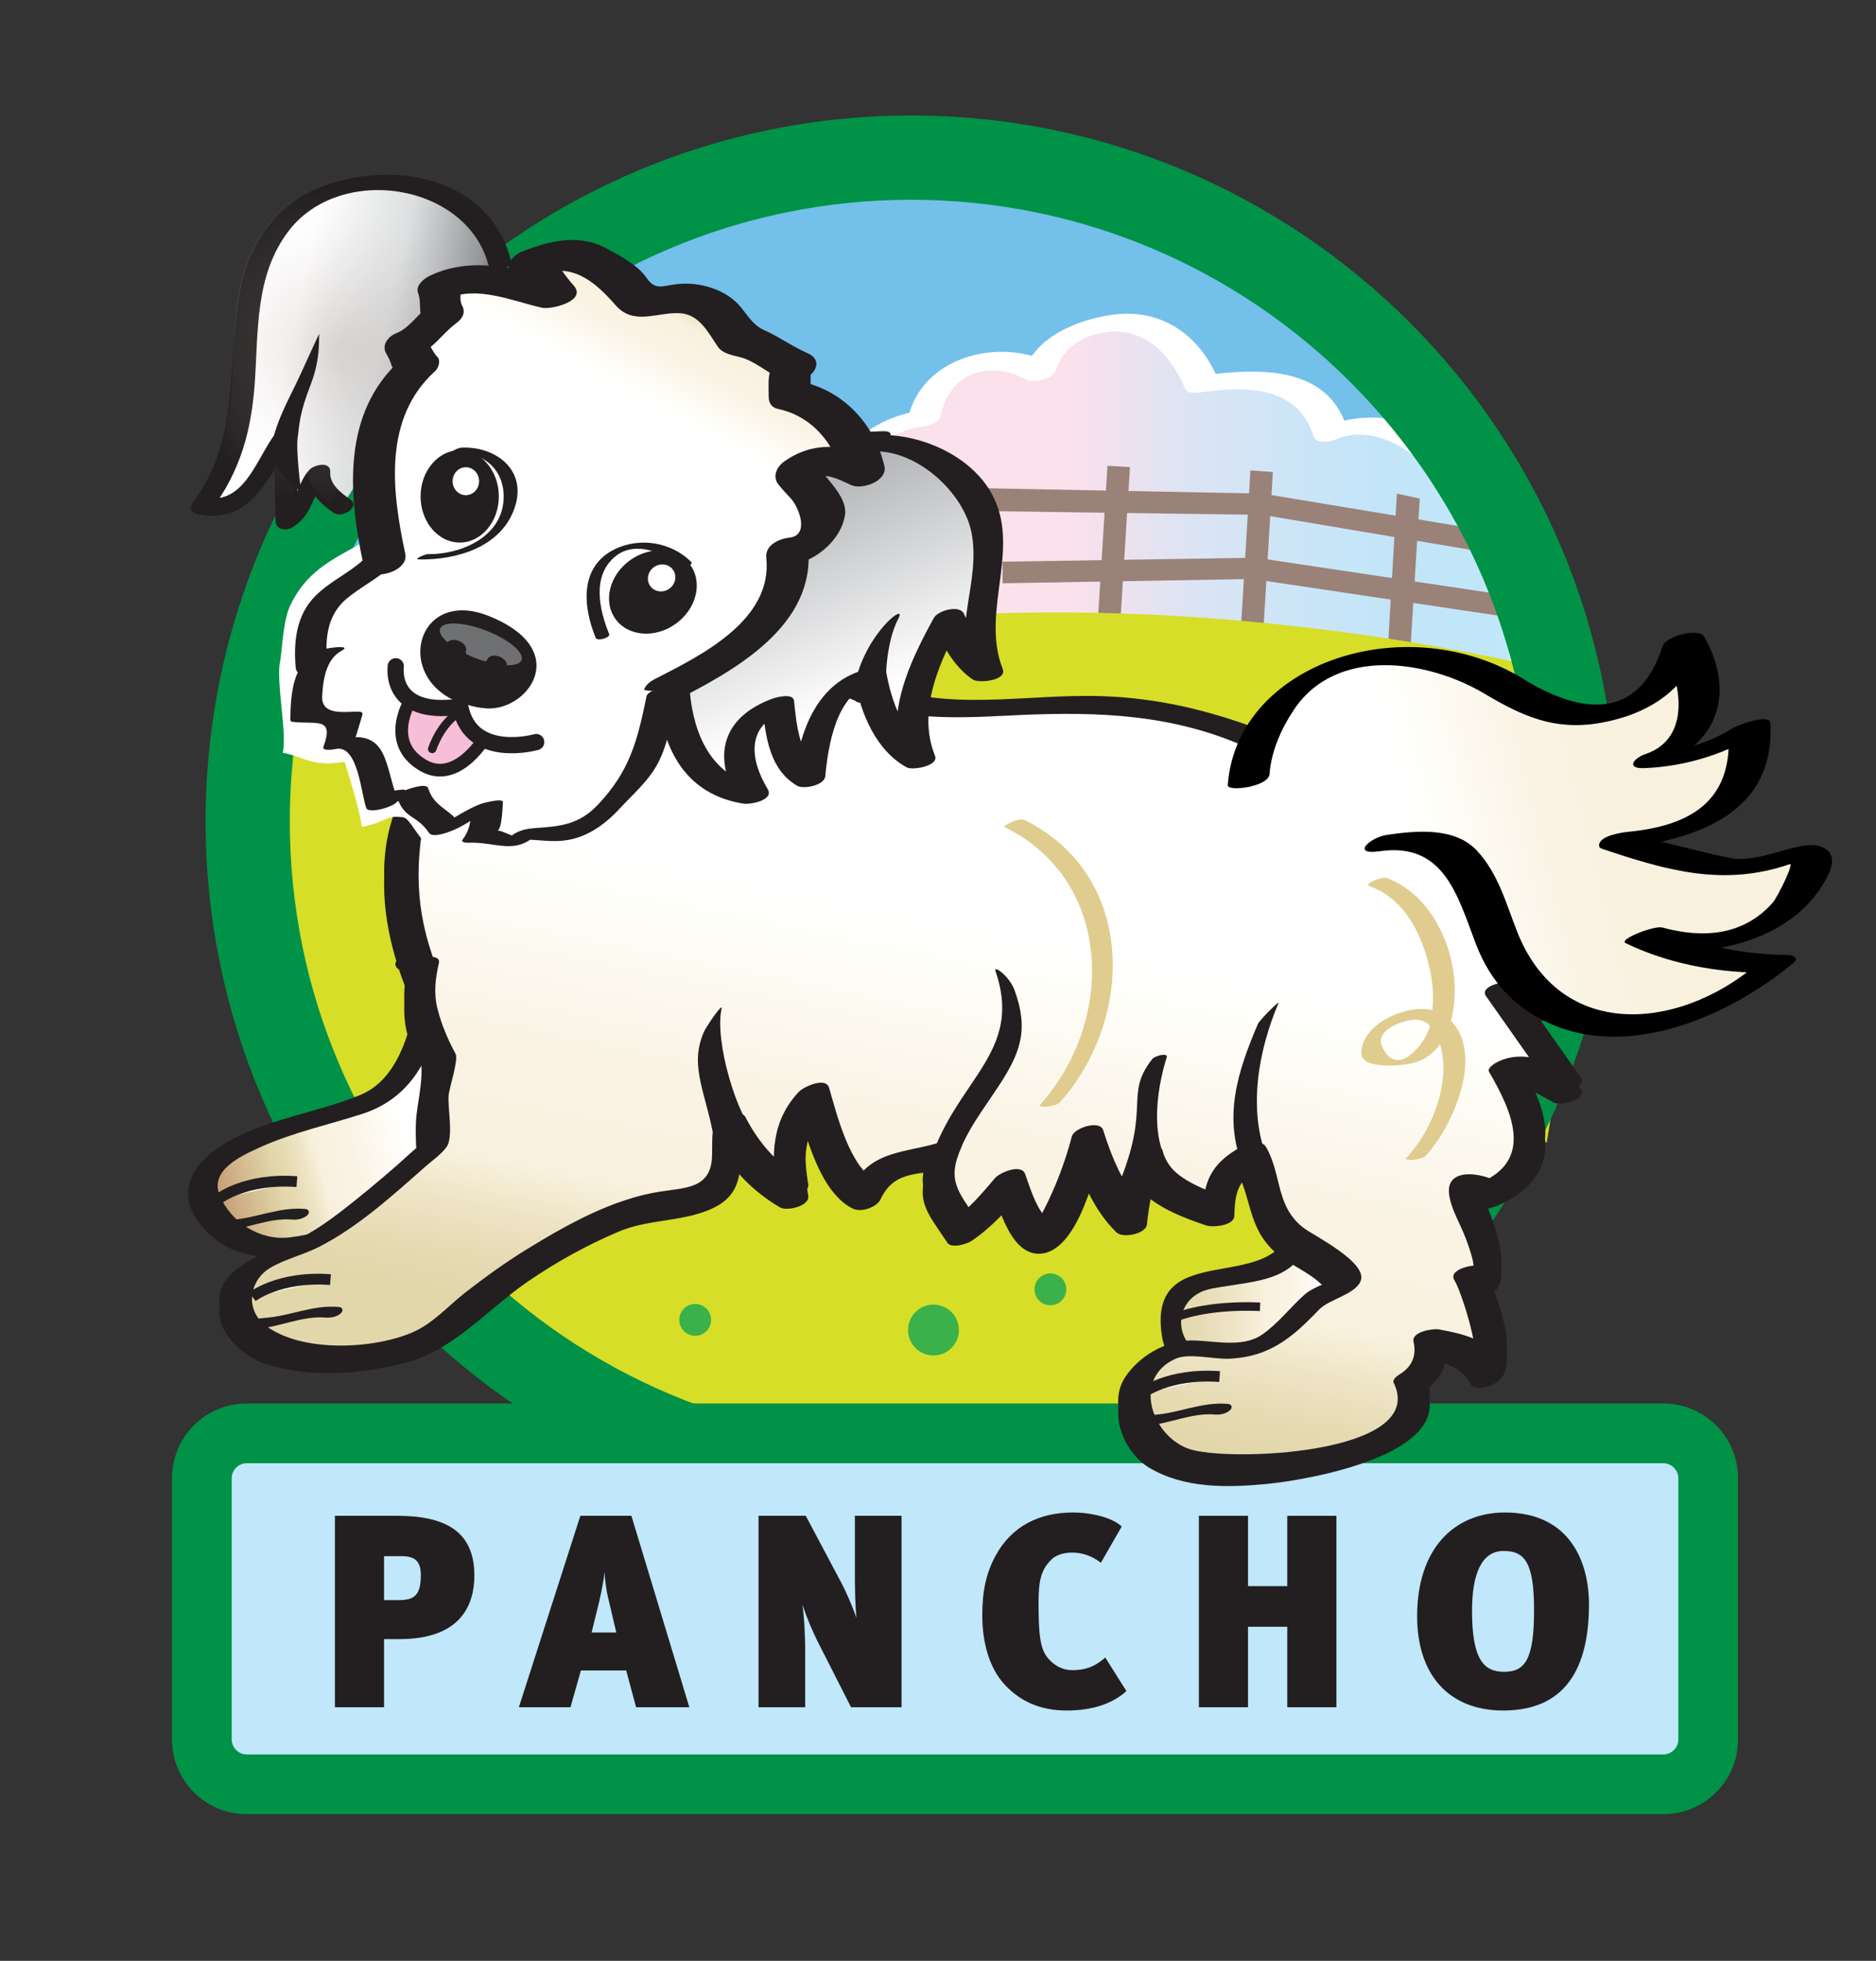 <?xml version="1.0" encoding="UTF-8" standalone="no"?>
<svg
   xmlns:dc="http://purl.org/dc/elements/1.1/"
   xmlns:cc="http://creativecommons.org/ns#"
   xmlns:rdf="http://www.w3.org/1999/02/22-rdf-syntax-ns#"
   xmlns:svg="http://www.w3.org/2000/svg"
   xmlns="http://www.w3.org/2000/svg"
   xmlns:sodipodi="http://sodipodi.sourceforge.net/DTD/sodipodi-0.dtd"
   xmlns:inkscape="http://www.inkscape.org/namespaces/inkscape"
   inkscape:version="1.0 (4035a4f, 2020-05-01)"
   sodipodi:docname="Pancho copy.svg"
   xml:space="preserve"
   enable-background="new 0 0 246 257"
   viewBox="0 0 246 257"
   height="257px"
   width="246px"
   y="0px"
   x="0px"
   id="Layer_1"
   version="1.1"><rect x="0" y="0" width="246" height="257" fill="#333333" stroke="none"/><defs
   id="defs412" /><sodipodi:namedview
   inkscape:current-layer="Layer_1"
   inkscape:window-maximized="0"
   inkscape:window-y="23"
   inkscape:window-x="0"
   inkscape:cy="128.5"
   inkscape:cx="123"
   inkscape:zoom="2.9416342"
   showgrid="false"
   id="namedview410"
   inkscape:window-height="480"
   inkscape:window-width="713"
   inkscape:pageshadow="2"
   inkscape:pageopacity="0"
   guidetolerance="10"
   gridtolerance="10"
   objecttolerance="10"
   borderopacity="1"
   bordercolor="#666666"
   pagecolor="#ffffff" />
<g
   display="none"
   id="bg">
	
		<rect
   id="rect10"
   height="283.5"
   width="387.5"
   stroke-miterlimit="10"
   stroke-width="6.672"
   stroke="#FFFFFF"
   fill="#27AAE1"
   display="inline"
   y="-13"
   x="-69.5" />
</g>
<path
   id="path13"
   d="M37.076,103.99c0-45.287,36.713-82,82-82c45.292,0,82.004,36.713,82.004,82s-36.713,82-82.004,82  C73.788,185.99,37.076,149.277,37.076,103.99z"
   fill="#73C0EB" />
<g
   id="g34">
	
		<linearGradient
   gradientTransform="matrix(1 0 0 -1 -0.055 256.859)"
   y2="191.425"
   x2="200.636"
   y1="191.425"
   x1="111.576"
   gradientUnits="userSpaceOnUse"
   id="SVGID_1_">
		<stop
   id="stop15"
   style="stop-color:#FBE1EC"
   offset="0.331" />
		<stop
   id="stop17"
   style="stop-color:#F5E1ED"
   offset="0.357" />
		<stop
   id="stop19"
   style="stop-color:#DDE4F3"
   offset="0.494" />
		<stop
   id="stop21"
   style="stop-color:#CDE5F7"
   offset="0.641" />
		<stop
   id="stop23"
   style="stop-color:#C2E5F8"
   offset="0.801" />
		<stop
   id="stop25"
   style="stop-color:#C0E7FA"
   offset="1" />
	</linearGradient>
	<path
   id="path28"
   d="M174.443,56.676c-1.787-7.543-10.324-7.346-16.875-6.353c-4.764-12.903-19.857-7.81-21.246-1.588   c-6.154-3.772-14.36-0.397-15.154,6.087c0,0-11.91,1.061-9.264,12.971s14.822,15.219,14.822,15.219l51.355,1.986l22.498,3.572   c0,0-2.248-18.66-9.926-26.865C182.979,53.5,174.443,56.676,174.443,56.676z"
   fill="url(#SVGID_1_)" />
	<g
   id="g32">
		<path
   id="path30"
   d="M176.617,56.094c-2.482-8.209-11.725-7.881-18.729-6.889c0.617,0.18,1.236,0.358,1.854,0.537    c-2.383-5.753-7.35-9.345-13.742-8.502c-4.633,0.611-10.383,2.875-11.846,7.793c1.305-0.436,2.605-0.869,3.91-1.304    c-6.91-3.671-17.393-1.048-19.064,7.391c0.83-0.472,1.659-0.942,2.488-1.415c-3.434,0.352-7.434,1.918-9.696,4.604    c-5.09,6.043-1.45,14.779,3.36,19.81c6.499,6.794,13.734,6.171,22.302,6.501c12.48,0.482,24.963,0.965,37.443,1.448    c6.801,0.263,16.34,2.354,24.332,3.625c0.928,0.147,3.697-0.292,3.521-1.702c-1.793-14.421-9.871-38.822-29.146-32.122    c-2.889,1.005-0.225,2.278,1.674,1.618c8.562-2.977,16.135,7.602,19.043,15.029c2.062,5.275,3.385,11.019,4.084,16.64    c1.174-0.567,2.348-1.134,3.52-1.702c-7.594-1.205-15.52-3.322-23.201-3.619c-9.471-0.367-18.941-0.732-28.412-1.099    c-5.488-0.212-10.977-0.425-16.467-0.638c-1.695-0.064-3.391-0.131-5.088-0.196c-2.064-0.08,0.34,0.335-1.076-0.149    c-6.25-2.142-11.155-6.941-13.257-13.203c-1.82-5.424,0.088-11.957,6.424-12.604c0.726-0.074,2.312-0.528,2.487-1.415    c1.116-5.632,6.26-7.43,11.245-4.783c1.012,0.538,3.553-0.104,3.91-1.304c0.928-3.124,4.143-4.793,7.234-4.979    c4.766-0.289,8.008,3.438,9.668,7.445c0.275,0.664,1.279,0.618,1.855,0.537c5.932-0.84,12.951-1.023,15.02,5.814    C172.699,58.678,177.033,57.469,176.617,56.094z"
   fill="#FFFFFF" />
	</g>
</g>
<g
   id="g46">
	<polygon
   id="polygon36"
   points="146.93,81.191 143.98,81.024 145.225,61.049 148.176,61.217  "
   fill="#9A8279" />
	<polygon
   id="polygon38"
   points="165.672,82.482 162.725,82.316 163.969,61.652 166.914,61.869  "
   fill="#9A8279" />
	<polygon
   id="polygon40"
   points="184.93,85.361 181.984,85.193 183.176,64.699 186.174,65.35  "
   fill="#9A8279" />
	<polygon
   id="polygon42"
   points="198.186,72.963 165.547,67.479 125,66.934 120.747,63.827 165.557,64.697 197.098,69.918  "
   fill="#9A8279" />
	<polygon
   id="polygon44"
   points="198.619,81.01 164.26,75.885 131.469,76.447 131.469,73.619 164.703,73.094 198.779,78.2  "
   fill="#9A8279" />
</g>
<path
   id="path48"
   d="M204.83,88.24c-1.516-0.506-33.619-8.637-70.756-7.932c-36.336,0.689-77.99,3.068-100,15.682l2.75,21.75  l166.005,32l8-50L204.83,88.24z"
   fill="#D6DE27" />
<polygon
   id="polygon50"
   points="34.469,91.447 201.08,139.656 166.746,188.99   79.742,188.324 40.076,142.656 "
   stroke-miterlimit="10"
   stroke="#AFD137"
   fill="#D6DE27" />
<g
   id="g54">
	<path
   id="path52"
   d="M119.471,200.16c-51.01,0-92.51-41.501-92.51-92.511c0-51.011,41.5-92.509,92.51-92.509   c51.015,0,92.515,41.498,92.515,92.509C211.986,158.659,170.486,200.16,119.471,200.16z M119.471,26.182   c-44.922,0-81.469,36.547-81.469,81.468c0,44.922,36.547,81.47,81.469,81.47c44.927,0,81.474-36.548,81.474-81.47   C200.945,62.729,164.398,26.182,119.471,26.182z"
   fill="#009247" />
</g>
<circle
   id="circle56"
   r="3.333"
   cy="174.324"
   cx="122.408"
   fill="#3AB14A" />
<circle
   id="circle58"
   r="2.084"
   cy="168.991"
   cx="137.74"
   fill="#3AB14A" />
<circle
   id="circle60"
   r="2.084"
   cy="172.99"
   cx="91.16"
   fill="#3AB14A" />
<g
   id="g70">
	<g
   id="g64">
		<path
   id="path62"
   d="M223.994,227.99c0,3.229-2.643,5.871-5.871,5.871H32.34    c-3.229,0-5.873-2.643-5.873-5.871v-34.252c0-3.23,2.644-5.873,5.873-5.873h185.783c3.229,0,5.871,2.643,5.871,5.873V227.99z"
   stroke-miterlimit="10"
   stroke="#8BC541"
   fill="#C0E7FA" />
	</g>
	<g
   id="g68">
		<path
   id="path66"
   d="M218.123,237.775H32.34c-5.396,0-9.787-4.391-9.787-9.785v-34.252c0-5.396,4.392-9.787,9.787-9.787    h185.783c5.396,0,9.785,4.391,9.785,9.787v34.252C227.908,233.385,223.52,237.775,218.123,237.775z M32.34,191.781    c-1.062,0-1.957,0.896-1.957,1.957v34.252c0,1.061,0.896,1.957,1.957,1.957h185.783c1.061,0,1.957-0.896,1.957-1.957v-34.252    c0-1.061-0.896-1.957-1.957-1.957H32.34z"
   fill="#009247" />
	</g>
</g>
<rect
   id="rect72"
   height="32.096"
   width="169.967"
   fill="none"
   y="195.99"
   x="38.742" />
<g
   id="g86"
   enable-background="new    ">
	<path
   id="path74"
   d="M52.377,214.833h-2.016v8.927h-6.443v-25.089h8.171c6.371,0,10.115,2.088,10.115,7.812   C62.204,210.189,60.584,214.833,52.377,214.833z M52.593,203.962h-2.232v5.76h1.872c2.016,0,2.952-0.54,2.952-3.275   C55.185,204.358,54.141,203.962,52.593,203.962z"
   fill="#231F20" />
	<path
   id="path76"
   d="M83.409,223.76l-1.296-4.823h-5.939l-1.368,4.823h-6.767l8.063-25.089h6.695l7.595,25.089H83.409z    M79.737,209.397c-0.252-1.044-0.432-2.447-0.468-3.384c-0.072,0.937-0.324,2.232-0.684,3.852l-1.008,4.104h3.24L79.737,209.397z"
   fill="#231F20" />
	<path
   id="path78"
   d="M111.597,223.76l-4.427-8.711c-0.648-1.296-1.404-3.096-1.944-4.716c0.144,0.973,0.36,3.276,0.36,6.372   v7.055h-6.119v-25.089h6.191l4.572,8.603c0.72,1.332,1.476,3.096,2.087,4.788c-0.18-1.477-0.216-3.96-0.216-5.615v-7.775h6.119   v25.089H111.597z"
   fill="#231F20" />
	<path
   id="path80"
   d="M139.893,224.191c-3.096,0-5.903-0.936-8.207-3.455c-1.98-2.196-2.88-5.472-2.88-9.035   c0-3.132,0.504-5.507,1.728-7.775c2.124-3.923,5.76-5.687,10.15-5.687c2.556,0,5.256,0.72,6.407,1.836l-2.735,4.751   c-1.116-0.864-2.376-1.332-3.743-1.332c-1.116,0-2.16,0.288-2.808,0.972c-1.225,1.26-1.62,2.556-1.62,5.508   c0,4.14,0.18,6.119,1.224,7.343c0.828,0.972,1.872,1.584,3.204,1.584c1.619,0,2.915-0.396,4.319-1.656l2.771,4.392   C146.119,223.112,143.563,224.191,139.893,224.191z"
   fill="#231F20" />
	<path
   id="path82"
   d="M168.8,223.76v-10.547h-5.147v10.547h-6.443v-25.089h6.443v9.215h5.147v-9.215h6.443v25.089H168.8z"
   fill="#231F20" />
	<path
   id="path84"
   d="M197.132,224.191c-7.271,0-11.303-4.823-11.303-12.346c0-8.928,4.896-13.606,11.519-13.606   c8.53,0,11.015,6.515,11.015,12.022C208.362,217.461,206.095,224.191,197.132,224.191z M197.168,203.278   c-2.916,0-4.14,3.06-4.14,7.847c0,6.407,1.548,7.991,4.211,7.991c2.736,0,3.924-1.62,3.924-8.062   C201.163,204.79,199.939,203.278,197.168,203.278z"
   fill="#231F20" />
</g>
<g
   id="g92">
	<g
   id="g90">
		<path
   id="path88"
   d="M79.301,66.319c4.326-2.817,8.721-1.211,12.354,1.653c0.394,0.31,2.043-0.463,1.827-0.635    c-4.762-3.75-10.518-4.352-15.646-1.013C77.061,66.832,78.99,66.521,79.301,66.319L79.301,66.319z"
   fill="#FFFFFF" />
	</g>
</g>
<g
   id="g117">
	
		<linearGradient
   gradientTransform="matrix(1 0 0 -1 -0.055 256.859)"
   y2="89.97"
   x2="186.032"
   y1="89.97"
   x1="153.529"
   gradientUnits="userSpaceOnUse"
   id="SVGID_2_">
		<stop
   id="stop94"
   style="stop-color:#E2D7AB"
   offset="0" />
		<stop
   id="stop96"
   style="stop-color:#E6DAB2"
   offset="0.103" />
		<stop
   id="stop98"
   style="stop-color:#EFE5C7"
   offset="0.261" />
		<stop
   id="stop100"
   style="stop-color:#F9F1DE"
   offset="0.387" />
		<stop
   id="stop102"
   style="stop-color:#FAF3E5"
   offset="0.484" />
		<stop
   id="stop104"
   style="stop-color:#FFFFFB"
   offset="0.634" />
		<stop
   id="stop106"
   style="stop-color:#FFFFFF"
   offset="0.656" />
		<stop
   id="stop108"
   style="stop-color:#FFFFFF"
   offset="1" />
	</linearGradient>
	<path
   id="path111"
   d="M170.729,160.291c-1.203,11.914-16.986,2.491-17.252,12.51c-0.277,10.412,16.664,6.98,22.998,3.646   c7.75-4.079,9.502,6.479,9.502-7.221c0-11.318-13.643-22.637-15.648-8.938"
   fill="url(#SVGID_2_)" />
	<g
   id="g115">
		<path
   id="path113"
   d="M169.443,159.936c-1.562,10.451-19.105,1.783-17.086,15.121c1.553,10.261,19.271,5.296,24.789,2.541    c2.252-1.123,4.051-0.846,6.26,0.006c1.043,0.402,1.902,0.307,2.771-0.381c1.006-0.795,0.951-2.803,1.041-3.92    c0.275-3.418,0.09-6.715-0.977-9.975c-2.773-8.47-14.797-16.373-17.199-3.395c-0.312,1.682,2.258,2.398,2.57,0.71    c0.398-2.153,0.938-5.163,3.662-5.31c2.18-0.117,4.219,2.162,5.502,3.616c3.576,4.056,4.008,9.214,3.773,14.351    c-0.139,3.061-1.328,1.111-3.977,0.816c-3.168-0.354-6.398,2.035-9.307,2.943c-3.867,1.207-8.17,1.847-12.172,1.01    c-5.463-1.145-5.707-8.133-0.199-9.176c6.035-1.145,11.986-0.711,13.115-8.252C172.266,158.963,169.697,158.24,169.443,159.936    L169.443,159.936z"
   fill="#231F20" />
	</g>
</g>
<g
   id="g142">
	
		<linearGradient
   gradientTransform="matrix(1 0 0 -1 -0.055 256.859)"
   y2="166.18"
   x2="131.679"
   y1="75.094"
   x1="113.277"
   gradientUnits="userSpaceOnUse"
   id="SVGID_3_">
		<stop
   id="stop119"
   style="stop-color:#E2D7AB"
   offset="0" />
		<stop
   id="stop121"
   style="stop-color:#E6DAB2"
   offset="0.052" />
		<stop
   id="stop123"
   style="stop-color:#EFE5C7"
   offset="0.133" />
		<stop
   id="stop125"
   style="stop-color:#F9F1DE"
   offset="0.196" />
		<stop
   id="stop127"
   style="stop-color:#FAF3E5"
   offset="0.363" />
		<stop
   id="stop129"
   style="stop-color:#FFFFFB"
   offset="0.619" />
		<stop
   id="stop131"
   style="stop-color:#FFFFFF"
   offset="0.656" />
		<stop
   id="stop133"
   style="stop-color:#FFFFFF"
   offset="1" />
	</linearGradient>
	<path
   id="path136"
   d="M61.346,89.137c0,0-9.037,0.867-7.475,12.525c1.562-1.664,0,5.827,0,5.827   s-3.859,8.567,1.225,21.065c1.691-2.221-2.604,2.777,2.604,11.66c-1.562,6.106-1.042,11.658-1.042,11.658   s-11.392,10.734-17.711,13.324c-3.388,1.389-10.979,3.064-6.772,9.994c2.865,4.719,20.838,4.997,26.567-0.557   c5.729-5.551,20.315-15.545,29.692-16.101c9.377-0.555,6.252-7.218,7.293-9.993c2.345,5.135,6.512,7.772,8.205,8.744   c-1.562-8.328,1.172-10.965,2.733-12.631c3.126,11.104,6.772,12.77,6.772,12.77c2.082-5.551,8.009-4.229,10.611-5.34   c-3.125,6.107,0.521,7.217,2.084,9.993c0,0,2.605-1.665,6.252-6.106c2.604,7.772,4.688,7.218,4.688,7.218s3.975-6.317,5.537-12.981   c2.084,7.219,5.736,10.551,5.736,10.551c0.26-3.193,1.041-6.107,2.084-7.773c0,0,0.52,3.887,9.377,6.662   c0.129-1.805-0.521-4.996,4.166-7.217c2.605,3.886-0.52,7.771,7.814,12.769c8.854,6.106,2.879,4.149,0.52,6.663   c-5.992,6.385-7.119,7.216-16.496,6.477c-2.354-0.186-9.727,2.961-6.078,10.181c3.646,7.217,17.887,5.551,26.74,2.774   c8.855-2.775,9.898-6.293,8.336-9.067c3.646-1.666,2.605-5.366,2.605-5.366c4.428,0.693,6.77,2.034,7.291,3.7   s1.043-7.589-2.082-12.029c8.334,2.499-6.252-16.655,2.082-11.104c7.814-2.774,7.295-8.188,2.605-15.961   c1.562-1.526,8.074,2.082,8.074,2.082l-8.596-12.215l7.943,1.527c0,0,10.027-3.471-4.559-14.574s-26.078-15.601-35.098-19.763   c-26.006-12-44.67,5.333-61.523-13.654c-13.936-15.7-34.397-6.28-34.397-6.28L61.346,89.137z"
   fill="url(#SVGID_3_)" />
	<g
   id="g140">
		<path
   id="path138"
   d="M61.641,88.053c-7.426,0.857-10.506,7.293-9.822,14.16c0.138,1.389,3.201,0.1,3.689-0.25    c0.109-0.078,0.219-0.158,0.329-0.235c-1.093,0.222-2.187,0.444-3.278,0.667c0.791,0.326-1.054,6.156-1.383,7.357    c-1.752,6.403-0.432,13.293,1.866,19.354c0.521,1.372,3.37,0.246,3.958-0.534c0.625-0.73,0.217-0.581-1.222,0.447    c-0.771-0.233-1.54-0.467-2.31-0.701c-0.428,1.826-0.559,3.48-0.395,5.359c0.168,1.92,0.938,3.729,1.703,5.469    c1.193,2.718-0.098,6.584-0.234,9.461c-0.05,1.061-0.021,2.131,0.02,3.191c0.024,0.656,0.848-0.574-0.414,0.584    c-2.42,2.222-4.926,4.349-7.488,6.403c-2.814,2.259-5.803,4.565-9.191,5.886c-2.522,0.98-5,1.854-7.018,3.728    c-4.251,3.95,0.348,9.073,4.412,10.382c5.75,1.85,12.474,1.331,18.234-0.148c6.437-1.654,10.862-7.088,16.201-10.724    c3.725-2.536,7.684-4.731,11.834-6.485c3.846-1.627,8.038-1.272,11.821-2.834c5.229-2.158,3.615-5.967,4.821-10.316    c-1.368,0.273-2.735,0.548-4.104,0.82c2.021,3.932,4.82,6.912,8.617,9.16c0.877,0.521,3.912-0.156,3.695-1.516    c-0.733-4.593-0.682-8.586,2.585-12.064c-1.319,0.179-2.64,0.355-3.958,0.533c1.183,3.975,2.949,11.041,7.185,13.187    c1.109,0.562,3.171-0.128,3.691-1.237c1.897-4.044,5.44-2.977,8.823-4.096c-0.77-0.233-1.539-0.467-2.309-0.701    c-2.235,5.003-0.401,6.498,2.223,10.512c0.535,0.819,2.592,0.161,3.172-0.228c2.666-1.786,4.828-4.228,6.895-6.653    c-1.318,0.18-2.639,0.355-3.959,0.534c0.936,2.606,2.564,8.374,6.447,7.752c4.695-0.754,6.949-10.808,7.883-14.338    c-1.369,0.272-2.736,0.548-4.105,0.821c1.209,3.808,2.91,7.965,5.879,10.789c0.801,0.76,3.822,0.201,3.961-1.062    c0.285-2.603,0.689-5.147,1.939-7.485c-1.32,0.178-2.639,0.355-3.959,0.533c0.729,3.967,6.688,6.02,9.789,7.078    c0.82,0.28,3.646,0.064,3.691-1.236c0.104-2.988,0.355-4.683,3.379-6.384c-1.105-0.004-2.211-0.008-3.316-0.013    c2.26,3.904,1.602,7.718,5.195,11.064c2.135,1.99,5.82,3.045,7.264,5.707c-0.182-0.336-2.539,0.773-3.256,1.412    c-1.936,1.717-3.48,3.814-5.629,5.299c-2.629,1.813-6.422,0.735-9.365,0.762c-3.354,0.029-6.793,2.09-8.6,4.836    c-2.225,3.38-0.008,8.438,3.195,10.328c4.625,2.728,10.221,2.6,15.398,2.107c5.166-0.492,25.137-3.839,20.742-12.82    c-0.266,0.369-0.529,0.74-0.793,1.111c2.371-1.449,4.08-3.531,3.396-6.479c-1.105,0.541-2.213,1.085-3.32,1.627    c2.553,0.473,5.283,0.898,6.607,3.365c0.664,1.235,2.881,0.343,3.689-0.252c2.957-2.168-0.551-11.076-1.91-13.31    c-1.061,0.622-2.119,1.244-3.18,1.866c9.078,2.262,4.635-7.266,3.119-11.443c-0.176-0.484-0.41-1.086-0.375-1.613    c-0.041,0.609-3.805,1.379-0.662,1.953c1.986,0.363,4.855-1.283,6.285-2.492c5.129-4.328,2.531-10.127-0.357-15.096    c-0.266,0.37-0.527,0.741-0.791,1.112c0.404-0.231,4.469,2.103,5.17,2.483c0.869,0.473,4.514-0.391,3.553-1.754    c-2.865-4.072-5.73-8.144-8.596-12.215c-1.061,0.623-2.119,1.244-3.18,1.866c3.746,0.72,7.986,2.563,11.516,0.493    c6.104-3.58,1.508-9.691-2.188-13.143c-8.701-8.123-20.168-13.977-30.891-18.922c-10.305-4.752-19.906-8.084-31.387-8.092    c-10.166-0.006-20.621,2.307-30.025-2.738c-5.104-2.74-8.068-7.982-12.974-10.979c-4.289-2.618-8.808-3.904-13.789-4.303    c-5.744-0.461-11.968,0.756-17.267,3c-1.592,0.675-2.482,2.49-3.467,3.818c-1.871,2.524-3.742,5.051-5.613,7.576    c-1.073,1.45,3.05,1.059,3.811,0.032c1.303-1.758,2.605-3.517,3.907-5.274c0.896-1.209,1.791-2.416,2.687-3.625    c0.791-1.07,2.01-1.729,0.153-0.891c4.923-2.221,10.698-2.846,16.011-2.211c10.426,1.245,15,9.811,23.258,14.789    c6.741,4.064,15.107,3.787,22.664,3.4c10.357-0.527,20.133-0.484,29.928,3.449c8.566,3.441,17.018,7.666,24.922,12.416    c4.098,2.463,22.557,12.284,18.854,19.397c-0.309,0.591-0.832,1.009-1.395,1.338c-1.086,0.637,2.771,0.032,1.262-0.257    c-2.48-0.477-4.959-0.953-7.439-1.43c-0.771-0.148-4.125,0.521-3.178,1.865c2.865,4.071,5.729,8.143,8.596,12.215    c1.186-0.586,2.367-1.17,3.553-1.756c-3.277-1.781-7.414-3.725-10.979-1.678c-0.248,0.145-1.033,0.697-0.791,1.111    c3.008,5.172,6.006,11.68-1.35,14.619c0.812-0.059,1.625-0.115,2.438-0.174c-1.812-1.148-6.691-2.039-6.334,1.514    c0.182,1.802,1.305,3.682,1.977,5.334c0.393,0.968,0.738,1.947,1.021,2.953c0.143,0.511,0.242,1.062,0.219,1.594    c-0.039,0.844,2.234-0.01,0.662-0.401c-0.855-0.213-4.01,0.503-3.18,1.866c1.004,1.648,3.664,10.25,2.461,11.134    c1.229-0.084,2.459-0.168,3.689-0.252c-1.67-3.11-4.885-3.808-8.182-4.419c-0.797-0.146-3.627,0.305-3.32,1.627    c0.424,1.828-0.215,3.275-1.812,4.254c-0.271,0.166-1.008,0.672-0.793,1.112c4.617,9.435-21.975,10.435-26.908,8.646    c-4.934-1.787-7.352-9.261-1.695-11.793c1.77-0.791,5.049,0.094,7.033-0.004c1.414-0.068,2.855-0.305,4.189-0.787    c3.111-1.127,5.354-3.312,7.613-5.662c1.277-1.33,4.656-1.955,5.418-3.676c1.092-2.468-6.145-6.009-7.473-7.031    c-3.695-2.844-2.824-6.981-4.908-10.586c-0.619-1.07-2.482-0.481-3.314-0.014c-3.492,1.965-4.816,4.088-4.955,8.051    c1.23-0.412,2.461-0.824,3.691-1.236c-2.832-0.969-8.309-2.668-8.965-6.246c-0.25-1.354-3.541-0.247-3.959,0.533    c-1.361,2.549-1.914,5.197-2.229,8.062c1.32-0.354,2.641-0.707,3.961-1.062c-2.863-2.723-4.426-6.629-5.594-10.311    c-0.438-1.382-3.812-0.283-4.104,0.821c-1.18,4.465-2.963,8.758-5.393,12.694c0.732-0.356,1.467-0.713,2.199-1.069    c1.234-0.198,0.342-0.245-0.387-1.144c-1.254-1.543-1.887-3.707-2.543-5.539c-0.51-1.42-3.35-0.182-3.959,0.535    c-1.664,1.954-3.465,4.123-5.607,5.559c1.059-0.074,2.115-0.15,3.172-0.227c-2.34-3.582-3.957-4.972-1.945-9.476    c0.467-1.044-1.949-0.82-2.309-0.701c-5.093,1.685-9.761,0.953-12.402,6.584c1.23-0.412,2.461-0.825,3.691-1.237    c-3.673-1.861-5.309-8.816-6.359-12.354c-0.441-1.479-3.365-0.1-3.959,0.533c-3.546,3.777-3.671,8.258-2.883,13.197    c1.232-0.506,2.463-1.012,3.695-1.517c-3.43-2.032-5.967-4.776-7.793-8.328c-0.651-1.269-3.766-0.397-4.104,0.821    c-0.396,1.43-0.232,2.947-0.305,4.414c-0.203,4.119-3.512,3.978-6.809,4.496c-6.227,0.979-12.135,4.287-17.432,7.533    c-2.783,1.707-5.443,3.627-8.023,5.627c-2.359,1.828-4.295,4.133-7.08,5.318c-5.143,2.189-14.439,2.637-19.146-0.889    c-2.847-2.133-2.163-5.996,0.583-7.609c1.981-1.165,4.359-1.695,6.417-2.752c5.112-2.621,9.636-6.736,13.911-10.51    c0.887-0.782,2.061-1.584,2.768-2.555c0.944-1.299,0.14-5.141,0.271-6.735c0.085-1.019,1.33-4.724,0.918-5.489    c-1.031-1.922-1.826-3.77-2.367-5.882c-0.519-2.028-0.285-4.019,0.182-6.009c0.261-1.117-1.803-0.819-2.312-0.701    c-0.933,0.217-1.514,0.734-2.065,1.467c1.318-0.178,2.639-0.355,3.957-0.533c-2.799-7.382-2.721-13.461-1.197-20.936    c0.66-3.244,1.427-9.393-3.717-5.708c1.23-0.084,2.461-0.167,3.69-0.251c-0.376-3.777,0.251-10.328,5.126-10.891    C63.003,89.998,64.496,87.723,61.641,88.053z"
   fill="#231F20" />
	</g>
</g>
<g
   id="g169">
	
		<linearGradient
   gradientTransform="matrix(0.968 -0.253 -0.253 -0.968 23.111 184.125)"
   y2="35.15"
   x2="53.584"
   y1="35.15"
   x1="10.323"
   gradientUnits="userSpaceOnUse"
   id="SVGID_4_">
		<stop
   id="stop144"
   style="stop-color:#C1976B"
   offset="0.018" />
		<stop
   id="stop146"
   style="stop-color:#E2D7AB"
   offset="0.233" />
		<stop
   id="stop148"
   style="stop-color:#E6DAB2"
   offset="0.269" />
		<stop
   id="stop150"
   style="stop-color:#EFE5C7"
   offset="0.324" />
		<stop
   id="stop152"
   style="stop-color:#F9F1DE"
   offset="0.368" />
		<stop
   id="stop154"
   style="stop-color:#FAF3E5"
   offset="0.473" />
		<stop
   id="stop156"
   style="stop-color:#FFFFFB"
   offset="0.633" />
		<stop
   id="stop158"
   style="stop-color:#FFFFFF"
   offset="0.656" />
		<stop
   id="stop160"
   style="stop-color:#FFFFFF"
   offset="1" />
	</linearGradient>
	<path
   id="path163"
   d="M58.776,118.692c-1.875,6.003-2.125,12.958-4.17,18.315c-3.475,7.799-5.103,6.846-12.674,9.515   c-3.226,0.843-16.125,4.214-15.422,9.542c0.536,4.684,6.35,7.816,10.387,7.449c9.537-0.426,28.931-10.92,35.438-16.668   c11.504-10.162-3.854-27.935-18.49-20.664"
   fill="url(#SVGID_4_)" />
	<g
   id="g167">
		<path
   id="path165"
   d="M56.712,118.911c-2.017,7.063-1.422,21.298-9.489,24.611c-5.664,2.325-11.859,3.044-17.261,6.081    c-5.306,2.982-7.515,7.5-2.438,12.209c4.625,4.291,11.207,3.084,16.634,1.459c7.377-2.207,14.374-5.861,20.979-9.766    c5.148-3.043,10.903-6.496,12.903-12.443c1.974-5.869-2.276-11.786-6.8-14.987c-5.379-3.807-12.484-3.465-18.245-0.876    c-2.595,1.166-0.244,2.84,1.696,1.967c11.966-5.375,26.91,9.883,15.361,19.76c-4.447,3.805-9.957,6.658-15.149,9.268    c-5.269,2.648-10.995,5.251-16.896,5.98c-3.896,0.482-7.744-1.949-9.203-5.521c-1.363-3.335,2.981-5.227,5.301-6.283    c4.262-1.943,9.031-2.953,13.477-4.402c11.385-3.713,10.533-17.953,13.256-27.492C61.315,116.807,57.152,117.373,56.712,118.911    L56.712,118.911z"
   fill="#231F20" />
	</g>
</g>
<g
   id="g194">
	
		<linearGradient
   gradientTransform="matrix(1 0 0 -1 -0.055 256.859)"
   y2="167.713"
   x2="131.679"
   y1="76.627"
   x1="113.277"
   gradientUnits="userSpaceOnUse"
   id="SVGID_5_">
		<stop
   id="stop171"
   style="stop-color:#E2D7AB"
   offset="0" />
		<stop
   id="stop173"
   style="stop-color:#E6DAB2"
   offset="0.052" />
		<stop
   id="stop175"
   style="stop-color:#EFE5C7"
   offset="0.133" />
		<stop
   id="stop177"
   style="stop-color:#F9F1DE"
   offset="0.196" />
		<stop
   id="stop179"
   style="stop-color:#FAF3E5"
   offset="0.363" />
		<stop
   id="stop181"
   style="stop-color:#FFFFFB"
   offset="0.619" />
		<stop
   id="stop183"
   style="stop-color:#FFFFFF"
   offset="0.656" />
		<stop
   id="stop185"
   style="stop-color:#FFFFFF"
   offset="1" />
	</linearGradient>
	<path
   id="path188"
   d="M61.346,87.604c0,0-9.037,0.867-7.475,12.525c1.562-1.666,0,5.826,0,5.826   s-3.859,8.568,1.225,21.066c1.691-2.221-2.604,2.775,2.604,11.658c-1.562,6.107-1.042,11.66-1.042,11.66   s-11.392,10.733-17.711,13.324c-3.388,1.387-10.979,3.063-6.772,9.993c2.865,4.72,20.838,4.997,26.567-0.556   S79.057,157.557,88.434,157c9.377-0.555,6.252-7.218,7.293-9.992c2.345,5.135,6.512,7.771,8.205,8.744   c-1.562-8.328,1.172-10.966,2.733-12.631c3.126,11.104,6.772,12.77,6.772,12.77c2.082-5.553,8.009-4.229,10.611-5.34   c-3.125,6.106,0.521,7.217,2.084,9.992c0,0,2.605-1.664,6.252-6.105c2.604,7.771,4.688,7.217,4.688,7.217s3.975-6.318,5.537-12.98   c2.084,7.217,5.736,10.549,5.736,10.549c0.26-3.192,1.041-6.106,2.084-7.772c0,0,0.52,3.888,9.377,6.662   c0.129-1.806-0.521-4.996,4.166-7.217c2.605,3.886-0.52,7.771,7.814,12.769c8.854,6.107,2.879,4.149,0.52,6.663   c-5.992,6.386-7.119,7.216-16.496,6.478c-2.354-0.187-9.727,2.961-6.078,10.18c3.646,7.217,17.887,5.551,26.74,2.775   c8.855-2.776,9.898-6.293,8.336-9.068c3.646-1.666,2.605-5.366,2.605-5.366c4.428,0.693,6.77,2.034,7.291,3.7   s1.043-7.588-2.082-12.029c8.334,2.499-6.252-16.654,2.082-11.104c7.814-2.775,7.295-8.188,2.605-15.961   c1.562-1.527,8.074,2.08,8.074,2.08l-8.596-12.213l7.943,1.526c0,0,10.027-3.471-4.559-14.573   c-14.586-11.104-26.078-15.602-35.098-19.764c-26.006-12-44.67,5.333-61.523-13.654c-13.936-15.701-34.397-6.279-34.397-6.279   L61.346,87.604z"
   fill="url(#SVGID_5_)" />
	<g
   id="g192">
		<path
   id="path190"
   d="M61.641,86.52c-7.426,0.857-10.506,7.292-9.822,14.16c0.138,1.388,3.201,0.099,3.689-0.252    c0.109-0.078,0.219-0.156,0.329-0.234c-1.093,0.223-2.187,0.445-3.278,0.667c0.791,0.327-1.054,6.157-1.383,7.358    c-1.752,6.402-0.432,13.293,1.866,19.354c0.521,1.372,3.37,0.246,3.958-0.533c0.625-0.73,0.217-0.582-1.222,0.446    c-0.771-0.233-1.54-0.468-2.31-0.701c-0.428,1.826-0.559,3.481-0.395,5.36c0.168,1.919,0.938,3.729,1.703,5.468    c1.193,2.718-0.098,6.584-0.234,9.461c-0.05,1.062-0.021,2.132,0.02,3.19c0.024,0.656,0.848-0.573-0.414,0.584    c-2.42,2.223-4.926,4.35-7.488,6.404c-2.814,2.258-5.803,4.565-9.191,5.885c-2.522,0.981-5,1.854-7.018,3.729    c-4.251,3.951,0.348,9.073,4.412,10.383c5.75,1.85,12.474,1.33,18.234-0.15c6.437-1.653,10.862-7.088,16.201-10.723    c3.725-2.535,7.684-4.731,11.834-6.486c3.846-1.625,8.038-1.271,11.821-2.834c5.229-2.157,3.615-5.965,4.821-10.315    c-1.368,0.272-2.735,0.548-4.104,0.821c2.021,3.931,4.82,6.91,8.617,9.16c0.877,0.52,3.912-0.157,3.695-1.516    c-0.733-4.594-0.682-8.587,2.585-12.066c-1.319,0.18-2.64,0.357-3.958,0.535c1.183,3.974,2.949,11.039,7.185,13.186    c1.109,0.562,3.171-0.128,3.691-1.236c1.897-4.045,5.44-2.977,8.823-4.097c-0.77-0.233-1.539-0.467-2.309-0.701    c-2.235,5.003-0.401,6.498,2.223,10.511c0.535,0.82,2.592,0.162,3.172-0.227c2.666-1.786,4.828-4.229,6.895-6.652    c-1.318,0.178-2.639,0.355-3.959,0.533c0.936,2.607,2.564,8.374,6.447,7.752c4.695-0.754,6.949-10.809,7.883-14.338    c-1.369,0.273-2.736,0.548-4.105,0.82c1.209,3.809,2.91,7.967,5.879,10.789c0.801,0.762,3.822,0.203,3.961-1.061    c0.285-2.602,0.689-5.146,1.939-7.486c-1.32,0.18-2.639,0.356-3.959,0.535c0.729,3.967,6.688,6.019,9.789,7.078    c0.82,0.279,3.646,0.064,3.691-1.238c0.104-2.987,0.355-4.682,3.379-6.383c-1.105-0.004-2.211-0.008-3.316-0.013    c2.26,3.903,1.602,7.718,5.195,11.065c2.135,1.99,5.82,3.045,7.264,5.707c-0.182-0.338-2.539,0.772-3.256,1.41    c-1.936,1.719-3.48,3.815-5.629,5.299c-2.629,1.814-6.422,0.736-9.365,0.764c-3.354,0.029-6.793,2.089-8.6,4.835    c-2.225,3.38-0.008,8.438,3.195,10.328c4.625,2.728,10.221,2.601,15.398,2.106c5.166-0.49,25.137-3.838,20.742-12.82    c-0.266,0.371-0.529,0.742-0.793,1.113c2.371-1.451,4.08-3.531,3.396-6.479c-1.105,0.542-2.213,1.084-3.32,1.627    c2.553,0.474,5.283,0.897,6.607,3.364c0.664,1.236,2.881,0.344,3.689-0.25c2.957-2.17-0.551-11.077-1.91-13.311    c-1.061,0.622-2.119,1.244-3.18,1.866c9.078,2.263,4.635-7.267,3.119-11.442c-0.176-0.485-0.41-1.086-0.375-1.615    c-0.041,0.611-3.805,1.381-0.662,1.955c1.986,0.363,4.855-1.284,6.285-2.492c5.129-4.329,2.531-10.127-0.357-15.096    c-0.266,0.369-0.527,0.74-0.791,1.111c0.404-0.232,4.469,2.104,5.17,2.484c0.869,0.472,4.514-0.391,3.553-1.756    c-2.865-4.07-5.73-8.143-8.596-12.213c-1.061,0.621-2.119,1.244-3.18,1.865c3.746,0.721,7.986,2.563,11.516,0.493    c6.104-3.58,1.508-9.692-2.188-13.144c-8.701-8.123-20.168-13.975-30.891-18.92c-10.305-4.754-19.906-8.084-31.387-8.092    c-10.166-0.006-20.621,2.307-30.025-2.74c-5.104-2.738-8.068-7.981-12.974-10.978c-4.289-2.618-8.808-3.903-13.789-4.303    c-5.744-0.46-11.968,0.756-17.267,3c-1.592,0.675-2.482,2.489-3.467,3.817c-1.871,2.525-3.742,5.052-5.613,7.578    c-1.073,1.449,3.05,1.059,3.811,0.031c1.303-1.758,2.605-3.518,3.907-5.273c0.896-1.209,1.791-2.418,2.687-3.627    c0.791-1.068,2.01-1.728,0.153-0.89c4.923-2.221,10.698-2.846,16.011-2.211c10.426,1.245,15,9.812,23.258,14.789    c6.741,4.063,15.107,3.787,22.664,3.401c10.357-0.528,20.133-0.485,29.928,3.449c8.566,3.44,17.018,7.664,24.922,12.414    c4.098,2.463,22.557,12.285,18.854,19.398c-0.309,0.591-0.832,1.009-1.395,1.338c-1.086,0.637,2.771,0.033,1.262-0.257    c-2.48-0.478-4.959-0.953-7.439-1.431c-0.771-0.148-4.125,0.521-3.178,1.867c2.865,4.07,5.729,8.143,8.596,12.213    c1.186-0.584,2.367-1.17,3.553-1.754c-3.277-1.781-7.414-3.726-10.979-1.679c-0.248,0.144-1.033,0.698-0.791,1.112    c3.008,5.172,6.006,11.679-1.35,14.619c0.812-0.059,1.625-0.116,2.438-0.174c-1.812-1.149-6.691-2.039-6.334,1.514    c0.182,1.801,1.305,3.681,1.977,5.334c0.393,0.968,0.738,1.945,1.021,2.951c0.143,0.512,0.242,1.062,0.219,1.595    c-0.039,0.845,2.234-0.011,0.662-0.401c-0.855-0.213-4.01,0.504-3.18,1.866c1.004,1.647,3.664,10.25,2.461,11.134    c1.229-0.084,2.459-0.168,3.689-0.252c-1.67-3.109-4.885-3.808-8.182-4.418c-0.797-0.148-3.627,0.303-3.32,1.627    c0.424,1.827-0.215,3.275-1.812,4.254c-0.271,0.166-1.008,0.672-0.793,1.111c4.617,9.436-21.975,10.436-26.908,8.646    s-7.352-9.262-1.695-11.793c1.77-0.791,5.049,0.093,7.033-0.004c1.414-0.069,2.855-0.306,4.189-0.789    c3.111-1.125,5.354-3.312,7.613-5.66c1.277-1.33,4.656-1.957,5.418-3.678c1.092-2.467-6.145-6.008-7.473-7.029    c-3.695-2.844-2.824-6.982-4.908-10.588c-0.619-1.069-2.482-0.48-3.314-0.012c-3.492,1.965-4.816,4.088-4.955,8.051    c1.23-0.412,2.461-0.826,3.691-1.237c-2.832-0.97-8.309-2.668-8.965-6.246c-0.25-1.354-3.541-0.247-3.959,0.534    c-1.361,2.549-1.914,5.197-2.229,8.061c1.32-0.354,2.641-0.707,3.961-1.061c-2.863-2.723-4.426-6.631-5.594-10.311    c-0.438-1.383-3.812-0.283-4.104,0.82c-1.18,4.465-2.963,8.758-5.393,12.693c0.732-0.355,1.467-0.713,2.199-1.068    c1.234-0.197,0.342-0.245-0.387-1.145c-1.254-1.541-1.887-3.705-2.543-5.537c-0.51-1.422-3.35-0.182-3.959,0.533    c-1.664,1.955-3.465,4.125-5.607,5.561c1.059-0.075,2.115-0.15,3.172-0.227c-2.34-3.582-3.957-4.973-1.945-9.477    c0.467-1.043-1.949-0.82-2.309-0.701c-5.093,1.686-9.761,0.953-12.402,6.584c1.23-0.412,2.461-0.824,3.691-1.236    c-3.673-1.862-5.309-8.817-6.359-12.354c-0.441-1.479-3.365-0.099-3.959,0.534c-3.546,3.775-3.671,8.257-2.883,13.195    c1.232-0.504,2.463-1.01,3.695-1.516c-3.43-2.031-5.967-4.775-7.793-8.328c-0.651-1.268-3.766-0.396-4.104,0.821    c-0.396,1.431-0.232,2.946-0.305,4.414c-0.203,4.12-3.512,3.978-6.809,4.496c-6.227,0.979-12.135,4.288-17.432,7.534    c-2.783,1.705-5.443,3.627-8.023,5.625c-2.359,1.83-4.295,4.134-7.08,5.32c-5.143,2.188-14.439,2.635-19.146-0.89    c-2.847-2.132-2.163-5.996,0.583-7.608c1.981-1.166,4.359-1.697,6.417-2.752c5.112-2.621,9.636-6.736,13.911-10.511    c0.887-0.782,2.061-1.584,2.768-2.556c0.944-1.299,0.14-5.139,0.271-6.734c0.085-1.018,1.33-4.725,0.918-5.488    c-1.031-1.922-1.826-3.77-2.367-5.883c-0.519-2.027-0.285-4.018,0.182-6.009c0.261-1.117-1.803-0.819-2.312-0.701    c-0.933,0.218-1.514,0.734-2.065,1.468c1.318-0.179,2.639-0.356,3.957-0.535c-2.799-7.381-2.721-13.461-1.197-20.935    c0.66-3.243,1.427-9.392-3.717-5.708c1.23-0.084,2.461-0.167,3.69-0.251c-0.376-3.776,0.251-10.327,5.126-10.892    C63.003,88.463,64.496,86.189,61.641,86.52z"
   fill="#231F20" />
	</g>
</g>
<g
   id="g213">
	
		<linearGradient
   gradientTransform="matrix(1 0 0 -1 -0.055 256.859)"
   y2="140.223"
   x2="172.464"
   y1="150.223"
   x1="212.464"
   gradientUnits="userSpaceOnUse"
   id="SVGID_6_">
		<stop
   id="stop196"
   style="stop-color:#F9F1DE"
   offset="0" />
		<stop
   id="stop198"
   style="stop-color:#FAF3E5"
   offset="0.238" />
		<stop
   id="stop200"
   style="stop-color:#FFFFFB"
   offset="0.603" />
		<stop
   id="stop202"
   style="stop-color:#FFFFFF"
   offset="0.656" />
		<stop
   id="stop204"
   style="stop-color:#FFFFFF"
   offset="1" />
	</linearGradient>
	<path
   id="path207"
   d="M181.414,110.49c11.232-2,12,5.5,15.25,13.5c5.484,13.5,23.082,13.666,36.082,2.333   c-9.287,0.167-17-3.667-17-3.667c17.473,5.333,26.619-13.143,19.131-10.477c-7.488,2.668-10.607,2-22.465-2   c-0.484-0.164,18.334,0.811,16.994-14.666c-4,2.666-8.668,4-12.668,4c7.334-2,7.334-10,4-15.334   c-2.824,10.477-12.824,10.143-16.492,9.311c-5.332-1.168-8.5-6.5-18.043-7.311c-21.381-1.813-22.465,16-22.465,16"
   fill="url(#SVGID_6_)" />
	<g
   id="g211">
		<path
   id="path209"
   d="M180.922,111.566c8.344-1.207,10.172,5.682,12.557,12.02c1.955,5.203,5.375,8.832,10.545,10.892    c10.465,4.171,23.264-1.671,31.213-8.326c0.699-0.587-0.184-0.987-0.727-0.992c-5.494-0.044-11.197-1.038-16.188-3.452    c-1.605,0.682-3.211,1.362-4.816,2.045c9.014,2.471,21.992,0.09,26.328-9.32c1.305-2.83-0.803-4.047-3.443-3.576    c-3.043,0.542-5.66,1.869-8.844,1.707c-1.375-0.07-12.396-3.006-12.426-2.857c-1.293,0.541-2.584,1.084-3.877,1.625    c10.105-1.007,21.566-4.095,20.9-16.549c-0.072-1.35-4.377,0.314-4.848,0.607c-2.957,1.83-5.906,2.841-9.389,2.968    c-0.068,0.614-0.139,1.229-0.207,1.845c7.766-2.634,9.793-9.727,5.773-16.754c-0.713-1.247-5.059-0.023-5.441,1.199    c-3.145,9.998-10.92,8.888-18.191,4.385c-6.744-4.175-15.301-5.289-22.973-3.208c-8.158,2.213-15.24,8.183-15.869,17.093    c-0.062,0.885,5.355,0.229,5.477-1.469c0.211-2.984,1.549-5.958,3.182-8.411c5.564-8.36,17.561-6.554,25.033-2.104    c4.879,2.904,9.115,4.822,14.928,3.85c6.623-1.107,11.75-4.461,13.824-11.064c-1.814,0.398-3.629,0.799-5.443,1.199    c2.455,4.293,3.9,11.836-2.227,13.913c-1.59,0.54-2.559,1.931-0.207,1.845c5.75-0.209,11.074-2.016,15.949-5.031    c-1.617,0.201-3.23,0.404-4.848,0.607c0.479,8.981-5.314,11.988-13.084,12.762c-0.852,0.084-3.645,0.477-3.875,1.623    c-0.002,0.004-0.002,0.008-0.002,0.012c-0.08,0.393,0.102,0.509,0.465,0.63c8.451,2.833,15.84,4.96,24.52,1.985    c0.613-0.211-1.576,4.297-2.242,5.052c-3.824,4.332-9.162,4.704-14.463,3.25c-1.072-0.294-5.805,1.565-4.816,2.045    c5.512,2.667,11.729,3.833,17.812,3.881c-0.242-0.331-0.482-0.661-0.727-0.991c-10.33,8.65-25.686,9.875-31.305-4.378    c-1.467-3.719-2.486-7.629-5.27-10.624c-2.916-3.138-7.996-2.627-11.777-2.08C179.643,109.741,177.072,112.123,180.922,111.566    L180.922,111.566z" />
	</g>
</g>
<g
   id="g217">
	<path
   id="path215"
   d="M50.87,68.764c-3.984,3.679-9.794,4.227-12.794,10.56c-0.929,1.958-1.024,5.188-1.333,7.333   c-0.611,2.451,0.945,9.549,0.333,12c3,0.584,3.708,1.875,8.125,1.209c1,3.25,1.942,6.355,2.25,8.5   c3.371-0.613,2.924-1.557,5.375-1.25c1.03,0,2.539,4.096,4.375,4.25c2.532,0.211,5.603-3.857,6.846-3.68   c5.212,0.918,11.032,1.838,15.63-3.678c3.371-3.984,4.291-9.808,7.049-14.404c2.758-4.902,6.129-8.887,7.967-14.403   c-7.354-4.29-19.918-4.903-28.5-6.741c-5.209-1.227-11.646-3.063-16.547,0.613"
   fill="#FFFFFF" />
</g>
<g
   id="g227">
	<path
   id="path219"
   d="M149.678,182.674c0,0,3.5-2.75,10.25-2.25"
   stroke-width="1.417"
   stroke="#231F20"
   fill="#FFFFFF" />
	<g
   id="g225">
		<g
   id="g223">
			<path
   id="path221"
   d="M150.15,186.881c3.078-0.199,6.072-1.75,9.154-1.485c0.668,0.058,1.404-0.084,1.938-0.519     c0.406-0.334,0.346-0.822-0.234-0.873c-3.451-0.297-6.395,1.225-9.76,1.44c-0.619,0.04-1.408,0.194-1.814,0.724     C149.051,186.67,149.758,186.905,150.15,186.881L150.15,186.881z"
   fill="#231F20" />
		</g>
	</g>
</g>
<path
   id="path229"
   d="M154.332,172.592c0,0,3.723-1.614,10.9-1.321"
   stroke-width="1.12"
   stroke="#231F20"
   fill="#FFFFFF" />
<g
   id="g239">
	<path
   id="path231"
   d="M33.084,169.965c0,0,3.5-2.75,10.25-2.25"
   stroke-width="1.417"
   stroke="#231F20"
   fill="#FFFFFF" />
	<g
   id="g237">
		<g
   id="g235">
			<path
   id="path233"
   d="M33.559,174.172c3.076-0.199,6.071-1.75,9.152-1.485c0.667,0.058,1.404-0.084,1.936-0.519     c0.408-0.334,0.348-0.822-0.233-0.873c-3.448-0.297-6.394,1.225-9.759,1.44c-0.62,0.04-1.409,0.194-1.814,0.724     C32.458,173.961,33.165,174.196,33.559,174.172L33.559,174.172z"
   fill="#231F20" />
		</g>
	</g>
</g>
<g
   id="g249">
	<path
   id="path241"
   d="M28.682,157.123c0,0,3.5-2.75,10.25-2.25"
   stroke-width="1.417"
   stroke="#231F20"
   fill="#FFFFFF" />
	<g
   id="g247">
		<g
   id="g245">
			<path
   id="path243"
   d="M29.156,161.33c3.075-0.199,6.071-1.75,9.153-1.486c0.666,0.059,1.403-0.084,1.936-0.519     c0.407-0.333,0.348-0.821-0.234-0.872c-3.449-0.297-6.394,1.225-9.759,1.44c-0.62,0.04-1.409,0.194-1.813,0.724     C28.055,161.118,28.762,161.354,29.156,161.33L29.156,161.33z"
   fill="#231F20" />
		</g>
	</g>
</g>
<path
   id="path251"
   d="M124.703,154.444c1.281-5.272,3.254-7.59,6.146-11.942c3.025-4.552,4.062-7.566,2.188-12.725  c-0.666-1.833-2.791-3.344-2.5-2.5c4.076,11.833-7.171,14.807-9.5,28.752c-0.083,0.5,1.441,0.337,1.645-0.496L124.703,154.444z"
   fill="#231F20" />
<path
   id="path253"
   d="M154.537,154.08c-4.084-3.5-2.902-11.258-1.539-15.521c0.191-0.598-1.535-0.229-1.924,0.271  c-3.621,4.656-0.246,6.031-4.121,15.781c-0.213,0.534,7.998,1.441,7.25,1.084L154.537,154.08z"
   fill="#231F20" />
<path
   id="path255"
   d="M166.17,151.853c-2.566-6.429-1.156-14.21,1.488-20.401c0.166-0.388-2.484,2.227-2.705,2.744  c-2.648,6.197-4.572,12.143-2,18.584C163.156,153.289,166.336,152.268,166.17,151.853L166.17,151.853z"
   fill="#231F20" />
<g
   id="g261">
	<g
   id="g259">
		<path
   id="path257"
   d="M179.578,116.139c4.768,1.709,7.018,6.594,7.988,11.24c0.484,2.315,0.443,4.738-0.055,7.043    c-0.494,2.278-4.367,7.11-6.273,2.748c-1.07-2.449,3.559-3.729,4.799-3.504c2.162,0.393,2.859,2.908,3.119,4.729    c0.648,4.583-1.615,10.006-4.691,13.321c-0.566,0.61,2.035,0.265,2.477-0.211c3.645-3.93,8.068-13.938,2.744-18.273    c-3.223-2.624-11.01,0.369-11.186,4.672c-0.098,2.385,5.336,1.749,6.652,1.453c2.734-0.614,4.314-2.872,5.061-5.421    c1.979-6.784-1.484-16.378-8.383-18.853C181.221,114.865,178.771,115.85,179.578,116.139L179.578,116.139z"
   fill="#E0CC8F" />
	</g>
</g>
<path
   id="path263"
   d="M99.426,149.289c-2.939-3.15-5.723-12.941-4.806-17.094c0.192-0.869-2.021,2.354-2.333,3.084  c-2,4.667,0.389,7.928,1.5,14.833c0.126,0.786,2.383-0.166,1.777-0.813L99.426,149.289z"
   fill="#231F20" />
<path
   id="path265"
   d="M165.082,98.523"
   fill="#E0CC8F" />
<g
   id="g271">
	<g
   id="g269">
		<path
   id="path267"
   d="M131.75,108.416c14.211,6.975,14.49,25.34,4.713,36.289c-0.584,0.655,2.041,0.309,2.484-0.188    c9.945-11.141,9.955-29.891-4.619-37.045C133.598,107.115,131.402,108.244,131.75,108.416L131.75,108.416z"
   fill="#E0CC8F" />
	</g>
</g>
<g
   id="g286">
	<linearGradient
   y2="91.397"
   x2="113.33"
   y1="56.063"
   x1="98.663"
   gradientUnits="userSpaceOnUse"
   id="SVGID_7_">
		<stop
   id="stop273"
   style="stop-color:#58595B"
   offset="0" />
		<stop
   id="stop275"
   style="stop-color:#A6A8AB"
   offset="0.117" />
		<stop
   id="stop277"
   style="stop-color:#FFFFFF"
   offset="1" />
	</linearGradient>
	<path
   id="path280"
   d="M112.833,58.333c4.866-1.484,13.69,3.078,15.865,8.15c2.853,6.651-2.559,14.944,0.737,21.762   c-2.527-1.418-3.994-4.728-5.07-7.225c-2.789,4.956-6.519,13.175-3.815,18.579c-3.367-1.349-5.976-7.701-6.383-10.933   c-4.933,0.565-7.614,7.463-8,13.333c-3.085-1.298-3.794-6.482-4.098-9.599c-6.324,1.92-6.379,7.161-3.304,11.831   C87.5,103,84.355,84.053,93.5,68.667c6.726-11.316,7.539-10.264,21.333-11.001"
   fill="url(#SVGID_7_)" />
	<g
   id="g284">
		<path
   id="path282"
   d="M113.103,59.339c6.137-1.34,13.172,4.828,14.282,10.435c1.281,6.469-2.573,12.538-0.002,19.021    c1.32-0.45,2.641-0.899,3.962-1.348c-2.494-1.749-3.726-4.237-4.926-6.977c-0.56-1.278-3.435-0.445-3.963,0.518    c-3.11,5.664-6.563,12.708-3.96,19.162c1.23-0.511,2.46-1.022,3.691-1.533c-3.616-1.955-5.304-6.663-5.967-10.5    c-0.151-0.873-1.812-0.567-2.323-0.456c-6.788,1.48-9.19,8.357-9.782,14.603c1.229-0.416,2.459-0.831,3.689-1.246    c-3.026-1.767-3.349-6.034-3.682-9.166c-0.113-1.062-2.367-0.457-2.859-0.274c-6.559,2.432-7.947,7.562-4.407,13.453    c1.057-0.633,2.113-1.266,3.17-1.898c-12.184-1.931-10.479-19.437-7.724-27.777c1.605-4.861,4.639-10.385,8.295-14.083    c3.098-3.133,9.451-2.256,13.433-2.459c1.48-0.075,4.366-2.433,1.607-2.293c-5.011,0.255-11.122-0.269-15.695,2.232    c-4.678,2.559-7.819,8.287-9.981,12.926c-4.576,9.82-7.684,31.242,7.542,33.655c0.865,0.137,4.041-0.449,3.17-1.898    c-2.335-3.886-2.905-8.316,2.201-10.209c-0.953-0.091-1.906-0.183-2.859-0.274c0.403,3.785,0.966,7.959,4.515,10.031    c0.842,0.492,3.575-0.039,3.689-1.246c0.373-3.929,1.427-11.019,6.218-12.063c-0.774-0.152-1.549-0.304-2.323-0.456    c0.743,4.297,2.798,9.202,6.8,11.365c0.751,0.406,4.235-0.185,3.691-1.533c-2.442-6.055,0.757-12.689,3.671-17.996    c-1.321,0.172-2.642,0.345-3.963,0.518c1.267,2.892,2.565,5.614,5.216,7.472c0.791,0.555,4.559,0.155,3.963-1.348    c-3.111-7.842,2.981-16.512-1.99-23.877c-3.45-5.112-11.063-7.774-16.936-6.491C110.057,57.875,110.639,59.877,113.103,59.339    L113.103,59.339z"
   fill="#231F20" />
	</g>
</g>
<g
   id="g303">
	<linearGradient
   y2="44.815"
   x2="38.059"
   y1="50.133"
   x1="62.877"
   gradientUnits="userSpaceOnUse"
   id="SVGID_8_">
		<stop
   id="stop288"
   style="stop-color:#58595B"
   offset="0" />
		<stop
   id="stop290"
   style="stop-color:#929497"
   offset="0.117" />
		<stop
   id="stop292"
   style="stop-color:#DDDFE0"
   offset="0.534" />
		<stop
   id="stop294"
   style="stop-color:#FFFFFF"
   offset="1" />
	</linearGradient>
	<path
   id="path297"
   d="M65.5,34.333c-2.994-13.146-23.701-13.568-30.035-2.876c-6.537,11.036,0.323,23.482-8.965,34.877   c6.333,1.666,7.747-5.397,10.901-9.131c0.208,3.622,0.017,7.42,0.2,11.062c3.246-1.366,1.457-4.134,4.232-6.265   c0,0-0.333,2.334,3,4.334"
   fill="url(#SVGID_8_)" />
	<g
   id="g301">
		<path
   id="path299"
   d="M66.949,33.945c-2.996-11.069-16.067-13.141-25.428-9.203c-5.161,2.171-8.62,7.063-9.816,12.435    c-2.219,9.962,0.156,19.967-6.427,28.69c-0.545,0.723-0.073,1.421,0.735,1.569c7.186,1.316,8.994-5.09,12.613-9.766    c-0.898-0.124-1.796-0.248-2.695-0.372c0.149,3.687,0.071,7.375,0.2,11.062c0.036,1.031,1.359,1.274,2.128,0.813    c2.923-1.751,2.534-4.42,4.799-6.706c-0.898-0.124-1.797-0.248-2.695-0.372c-0.149,2.301,1.666,3.89,3.362,5.104    c1.106,0.792,3.604-0.738,2.219-1.729c-1.11-0.794-2.742-1.946-2.638-3.564c0.098-1.505-2.063-1.01-2.695-0.372    c-1.594,1.607-1.769,4.687-3.666,5.823c0.709,0.271,1.419,0.542,2.128,0.813c-0.128-3.687-0.05-7.375-0.2-11.062    c-0.056-1.371-2.041-1.218-2.695-0.372c-2.515,3.249-4.088,9.431-9.19,8.496c0.245,0.523,0.49,1.046,0.735,1.569    c3.806-5.042,5.257-10.419,5.688-16.656c0.474-6.855,0.024-14.07,4.426-19.857c6.719-8.834,23.291-6.371,26.215,4.433    C64.432,36.129,67.33,35.352,66.949,33.945L66.949,33.945z"
   fill="#231F20" />
	</g>
</g>
<g
   id="g320"
   opacity="0.25">
	<radialGradient
   gradientUnits="userSpaceOnUse"
   r="20.881"
   cy="45.587"
   cx="44.5"
   id="SVGID_9_">
		<stop
   id="stop305"
   style="stop-color:#9A8479"
   offset="0" />
		<stop
   id="stop307"
   style="stop-color:#A08B81;stop-opacity:0.865"
   offset="0.135" />
		<stop
   id="stop309"
   style="stop-color:#B09F96;stop-opacity:0.657"
   offset="0.343" />
		<stop
   id="stop311"
   style="stop-color:#CBBFBA;stop-opacity:0.403"
   offset="0.598" />
		<stop
   id="stop313"
   style="stop-color:#EFECEA;stop-opacity:0.113"
   offset="0.887" />
		<stop
   id="stop315"
   style="stop-color:#FFFFFF;stop-opacity:0"
   offset="1" />
	</radialGradient>
	<path
   id="path318"
   d="M64,33.831c-2.994-13.146-23.701-13.568-30.035-2.876C27.428,41.991,34.288,54.438,25,65.832   c6.333,1.666,7.747-5.397,10.901-9.131c0.208,3.622,0.017,7.42,0.2,11.062c3.246-1.366,1.457-4.134,4.232-6.265   c0,0-0.333,2.334,3,4.334"
   fill="url(#SVGID_9_)" />
</g>
<g
   id="g345">
	
		<linearGradient
   gradientTransform="matrix(1 0 0 -1 -0.055 256.859)"
   y2="197.039"
   x2="79.792"
   y1="218.851"
   x1="91.737"
   gradientUnits="userSpaceOnUse"
   id="SVGID_10_">
		<stop
   id="stop322"
   style="stop-color:#E2D7AB"
   offset="0" />
		<stop
   id="stop324"
   style="stop-color:#E6DAB2"
   offset="0.052" />
		<stop
   id="stop326"
   style="stop-color:#EFE5C7"
   offset="0.133" />
		<stop
   id="stop328"
   style="stop-color:#F9F1DE"
   offset="0.196" />
		<stop
   id="stop330"
   style="stop-color:#FAF3E5"
   offset="0.363" />
		<stop
   id="stop332"
   style="stop-color:#FFFFFB"
   offset="0.619" />
		<stop
   id="stop334"
   style="stop-color:#FFFFFF"
   offset="0.656" />
		<stop
   id="stop336"
   style="stop-color:#FFFFFF"
   offset="1" />
	</linearGradient>
	<path
   id="path339"
   d="M50.41,73.323c-2.334-10.333-2.34-19.853,4.386-25.415c-1.482-0.598-0.472-1.756-1.628-2.738   c3.507-1,2.167-2.328,4.903-3.983c-1.155-0.981,0.255-2.888-0.516-3.544c4.104-2.482,10.037-0.092,15.141,0.934   c-1.155-0.982-2.04-3.064-3.196-4.048c5.203-2.213,7.418-1.463,12.629,2.828c0,0,1.716,3.247,3.83,2.144   c5.976-1.531,8.533,1.776,8.533,1.776c0.89,0.155,1.735,3.301,2.805,3.435c2.62,0.323,5.58,2.969,7.05,3.373   c-1.42-0.131-0.615,2.073-0.781,3.74c3.834,0.5,8.834,4.667,9.666,10c-5-2.5-6.709-1.263-8.635-0.164   c-1.199,0.688,4.469,3.664,3.273,7.107c-0.46,1.379-3.548,3.869-4.646,3.599c1.354,7.875-7.146,13.625-16.146,18.125"
   fill="url(#SVGID_10_)" />
	<g
   id="g343">
		<path
   id="path341"
   d="M53.147,72.59c-1.762-8.209-2.938-17.752,3.918-23.957c0.447-0.404,0.777-1.412,0.246-1.9    c-0.485-0.446-1.258-2.12-1.629-2.738c-0.443,0.893-0.889,1.785-1.332,2.678c2.686-1.019,3.348-2.72,5.51-4.338    c0.818-0.611,1.22-1.384,0.726-2.324c-0.475-0.905,0.062-2.092-0.292-3.103c-0.52,0.746-1.037,1.491-1.556,2.235    c3.78-1.78,8.584,0.363,12.354,1.195c1.192,0.262,5.971-0.896,4.118-2.938c-1.165-1.285-2.03-2.765-3.196-4.048    c-0.443,0.893-0.889,1.785-1.332,2.677c4.332-1.7,7.328,0.873,10.054,3.987c2.364,2.701,5.44,0.873,8.392,1.033    c2.633,0.144,3.754,2.598,5.037,4.441c0.594,0.854,1.975,1.094,2.859,1.314c1.976,0.496,3.814,2.216,5.719,3.039    c0.141-1.088,0.279-2.178,0.42-3.266c-2.703,1.145-2.378,2.817-2.363,5.483c0.004,0.725,0.396,1.362,1.162,1.522    c4.541,0.957,7.521,4.571,8.53,8.971c1.446-0.832,2.894-1.664,4.341-2.496c-4.064-1.838-8.225-2.276-12.025,0.449    c-0.959,0.688-1.558,1.959-0.731,2.998c0.515,0.646,1.081,1.238,1.642,1.848c1.024,1.113,2.504,4.818-0.222,5.119    c-1.378,0.152-3.183,0.99-3.011,2.625c0.859,8.179-8.5,12.783-14.592,15.89c-3.342,1.705-0.324,4.376,2.365,3.004    c7.971-4.063,18.801-9.905,17.702-20.36c-1.004,0.875-2.008,1.75-3.011,2.625c3.527-0.389,7.261-3.125,7.852-6.748    c0.268-1.633-1.106-3.356-2.056-4.506c-1.356-1.643-0.651-1.17-2.329-0.207c1.77-1.015,3.566,0.047,5.211,0.791    c1.43,0.646,4.79-0.535,4.342-2.498c-1.234-5.383-5.304-9.871-10.803-11.029c0.389,0.509,0.775,1.017,1.163,1.523    c-0.006-1.105-0.112-2.355,0.084-3.445c-0.528,0.58-1.056,1.16-1.583,1.742c0.232-0.099,0.465-0.197,0.697-0.295    c1.595-0.676,2.234-2.48,0.42-3.266c-1.975-0.854-3.739-2.157-5.719-3.038c-1.688-0.751-2.284-2.21-3.481-3.46    c-1.862-1.943-4.965-2.811-7.591-2.619c-2.156,0.157-3.137,1.03-4.376-0.787c-1.146-1.676-3.544-2.939-5.31-3.886    c-3.646-1.953-7.545-0.921-11.154,0.496c-0.873,0.342-2.227,1.692-1.334,2.677c1.166,1.285,2.033,2.764,3.197,4.049    c1.373-0.979,2.744-1.959,4.117-2.938c-6.049-1.333-11.986-3.472-17.926-0.671c-0.738,0.348-1.9,1.25-1.557,2.236    c0.525,1.494-0.041,2.494,0.74,3.983c0.241-0.774,0.483-1.55,0.726-2.325c-1.419,1.062-2.632,3-4.298,3.633    c-1.074,0.406-1.989,1.576-1.332,2.676c1.005,1.681,0.299,1.519,1.628,2.738c0.082-0.634,0.163-1.267,0.245-1.9    c-7.709,6.977-6.853,17.561-4.854,26.875C48.186,76.455,53.672,75.037,53.147,72.59L53.147,72.59z"
   fill="#231F20" />
	</g>
</g>
<g
   id="g351">
	<g
   id="g349">
		<path
   id="path347"
   d="M47.641,73.383c-1.942,1.764-4.381,2.828-6.261,4.697c-2.549,2.532-2.907,6.067-2.602,9.471    c0.153,1.707,4.272,0.746,4.106-1.102c-0.27-2.999,0.144-5.949,2.563-7.977c1.772-1.482,3.858-2.496,5.582-4.059    c0.705-0.64,0.344-1.558-0.485-1.81C49.52,72.293,48.408,72.689,47.641,73.383L47.641,73.383z"
   fill="#231F20" />
	</g>
</g>
<g
   id="g359">
	<path
   id="path353"
   d="M43.208,85.314c-2.758,0.919-3.088,5.791-3.088,8.549c1.839,0.307,3.854,0.186,5.387,0.186   c-0.308,0.918-0.767,2.834-1.074,3.446c4.904-1.53,4.123,4.501,5.656,7.872c0-2.146,2.467-0.288,3.998-1.514   c1.227,4.598,2.145,1.072,4.213,4.75c1.227-0.307,4.062-2.604,5.594-2.91c-0.307,1.533,0.307,2.451-1.227,3.984   c2.451-0.613,4.605,2.266,6.074-0.354l2.334-0.167c3.984,1.533,6.455-0.857,9.213-3.922c3.678-3.984,4.287-3.244,6.537-14.494"
   fill="#FFFFFF" />
	<g
   id="g357">
		<path
   id="path355"
   d="M41.653,85.316c-3.334,1.779-3.534,5.68-3.586,9.098c0.078,0.129,0.195,0.196,0.354,0.2    c3.149,0.354,5.417-0.685,3.993,3.265c-0.228,0.631,1.388,0.338,1.615,0.291c2.94-0.611,3.321,5.947,4.007,7.748    c0.307,0.805,3.852-0.221,4.072-0.936c-1.793,0.094-1.918,0.117-0.373,0.068c0.318-0.004,0.632-0.039,0.943-0.102    c0.907-0.173,1.726-0.545,2.572-0.9c-1.072,0.117-2.145,0.236-3.217,0.354c0.99,3.033,2.557,2.3,4.213,4.75    c0.508,0.75,2.625-0.112,3.217-0.354c1.795-0.736,3.293-2.086,5.118-2.725c-0.914,0.057-1.828,0.112-2.741,0.168    c-0.154,1.541-0.244,2.562-1.191,3.819c-0.268,0.354,0.552,0.397,0.671,0.392c3.778-0.18,6.459,1.86,9.44-1.516    c-0.976,0.378-1.953,0.757-2.929,1.135c2.351-0.168,4.382,0.443,6.778-0.002c2.646-0.492,4.89-2.177,6.673-4.111    c1.659-1.8,3.614-3.478,4.828-5.633c1.681-2.986,2.092-6.83,2.768-10.137c0.054-0.264-3.862-0.096-4.106,1.102    c-1.213,5.944-2.235,9.781-6.332,14.143c-2.553,2.718-5.043,2.871-8.424,3.113c-1.826,0.131-2.903,0.719-4.084,2.055    c0.625-0.311,1.25-0.622,1.873-0.934c-0.369,0.094-2.058-0.85-2.59-0.824c0.617-0.03,0.703-3.414,0.732-3.701    c0.059-0.59-2.561,0.105-2.741,0.168c-2.185,0.762-3.948,2.229-6.069,3.097c1.072-0.118,2.146-0.237,3.217-0.354    c-1.428-2.113-3.377-2.19-4.213-4.75c-0.252-0.775-2.809,0.184-3.217,0.354c0.975-0.409-2.031,0.037-2.556,0.22    c-1.263,0.44-1.89,0.562-2.298,1.875c1.357-0.312,2.715-0.623,4.072-0.936c-1.728-4.539-1.196-9.266-7.306-7.996    c0.539,0.096,1.077,0.193,1.615,0.29c0.41-1.136,0.729-2.291,1.073-3.446c0.117-0.39-0.405-0.396-0.67-0.393    c-1.816,0.021-4.741,0.5-4.609-2.043c0.105-2.021,0.477-4.825,2.518-5.916C46.473,84.4,42.338,84.949,41.653,85.316L41.653,85.316    z"
   fill="#231F20" />
	</g>
</g>
<g
   id="g367">
	
		<path
   id="path361"
   d="   M63.869,96.244c-2.153-1.191-2.354-1.971-3.61-3.502l-0.058-0.203c-2.035,0.137-4.394,0.199-6.331-0.836   c0,0-3.564,5.596,1.607,8.607C60.1,102.998,63.869,96.244,63.869,96.244z"
   stroke-miterlimit="10"
   stroke-linejoin="round"
   stroke-linecap="round"
   stroke-width="1.664"
   stroke="#231F20"
   fill="#F7BED7" />
	
		<path
   id="path363"
   d="   M70.313,97.262c0,0-8.416,2.395-9.918-4.447l-0.055-0.201c-9.443,1.377-8.443-5.29-8.443-5.29"
   stroke-miterlimit="10"
   stroke-linejoin="round"
   stroke-linecap="round"
   stroke-width="2.126"
   stroke="#231F20"
   fill="#FFFFFF" />
	
		<path
   id="path365"
   d="   M60.172,93.4c0,0-2.207,1.172-3.496,4.758"
   stroke-miterlimit="10"
   stroke-linejoin="round"
   stroke-linecap="round"
   stroke-width="1.109"
   stroke="#231F20"
   fill="#F7BED7" />
</g>
<g
   id="g373">
	<path
   id="path369"
   d="M63.29,92.795c5.574,0.867,12.021-7.315,1.201-11.896c-9.396-4.101-12.781,6.899-5.254,10.735   C59.238,91.635,61.553,92.648,63.29,92.795z"
   fill="#231F20" />
	<path
   id="path371"
   d="M63.746,82.652c-2.944-1.139-5.646-1.254-6.03-0.26c-0.185,0.477,0.2,1.121,0.971,1.787   c0.274-0.323,0.879-0.412,1.475-0.182c0.697,0.27,1.113,0.867,0.932,1.338c-0.045,0.115-0.025,0.25,0.035,0.387   c0.389,0.188,0.797,0.367,1.227,0.533c0.433,0.166,0.854,0.307,1.269,0.43c0.138-0.059,0.24-0.145,0.287-0.262   c0.181-0.472,0.892-0.633,1.588-0.363c0.597,0.229,0.983,0.701,0.972,1.127c1.017,0.021,1.733-0.196,1.918-0.672   C68.768,85.52,66.692,83.789,63.746,82.652z"
   fill="#6F7072" />
</g>
<g
   id="g395">
	
		<ellipse
   id="ellipse375"
   ry="6.436"
   rx="5.516"
   cy="65.061"
   cx="60.281"
   stroke-miterlimit="10"
   stroke-width="0.772"
   stroke="#FFFFFF"
   fill="#231F20" />
	<g
   id="g381">
		<g
   id="g379">
			<path
   id="path377"
   d="M59.709,59.354c3.53-0.17,6.27,2.008,6.337,5.605c0.099,5.262-5.44,7.731-9.919,7.666     c-0.357-0.004-2.021,0.688-1.158,0.699c4.967,0.073,10.787-1.619,12.533-6.818c1.654-4.924-2.518-8.053-7.016-7.836     C60.038,58.691,58.539,59.41,59.709,59.354L59.709,59.354z"
   fill="#231F20" />
		</g>
	</g>
	
		<ellipse
   id="ellipse383"
   ry="5.517"
   rx="6.435"
   cy="77.567"
   cx="85.599"
   stroke-miterlimit="10"
   stroke-width="0.772"
   stroke="#FFFFFF"
   fill="#231F20"
   transform="matrix(-0.813 0.582 -0.582 -0.813 200.35 90.838)" />
	<g
   id="g389">
		<g
   id="g387">
			<path
   id="path385"
   d="M79.889,83.127c-1.324-3.236-2.316-7.716,0.853-10.244c2.494-1.99,6.258-0.588,8.244,1.426     c0.366,0.371,2.024-0.275,1.663-0.643c-2.557-2.593-6.705-3.289-9.995-1.701c-4.679,2.258-4.242,7.478-2.54,11.637     C78.322,84.112,80.063,83.553,79.889,83.127L79.889,83.127z"
   fill="#231F20" />
		</g>
	</g>
	<ellipse
   id="ellipse391"
   ry="1.832"
   rx="1.736"
   cy="63.07"
   cx="61.086"
   fill="#FFFFFF" />
	
		<ellipse
   id="ellipse393"
   ry="1.735"
   rx="1.832"
   cy="75.759"
   cx="86.74"
   fill="#FFFFFF"
   transform="matrix(-0.813 0.582 -0.582 -0.813 201.37 86.855)" />
</g>


<path
   id="path405"
   d="M39.034,57.375c0.25-1.875,0.216-3.125,1.716-7c1.377-3.559,1-6.25,1.125-6.625s-1.579,3.349-2.5,5.375  c-1.25,2.75-3.125,5.875-3.75,9.25C35.102,61.202,39.5,64.5,39.5,64.5S38.784,59.25,39.034,57.375z"
   fill="#231F20" />
<path
   id="path407"
   d="M116.167,89.666c0,0-0.167-5.166,1.667-8.666c1.074-2.051-4.167,1.833-5.667,8.333  C110.792,95.289,116.167,89.666,116.167,89.666z"
   fill="#231F20" />
</svg>
